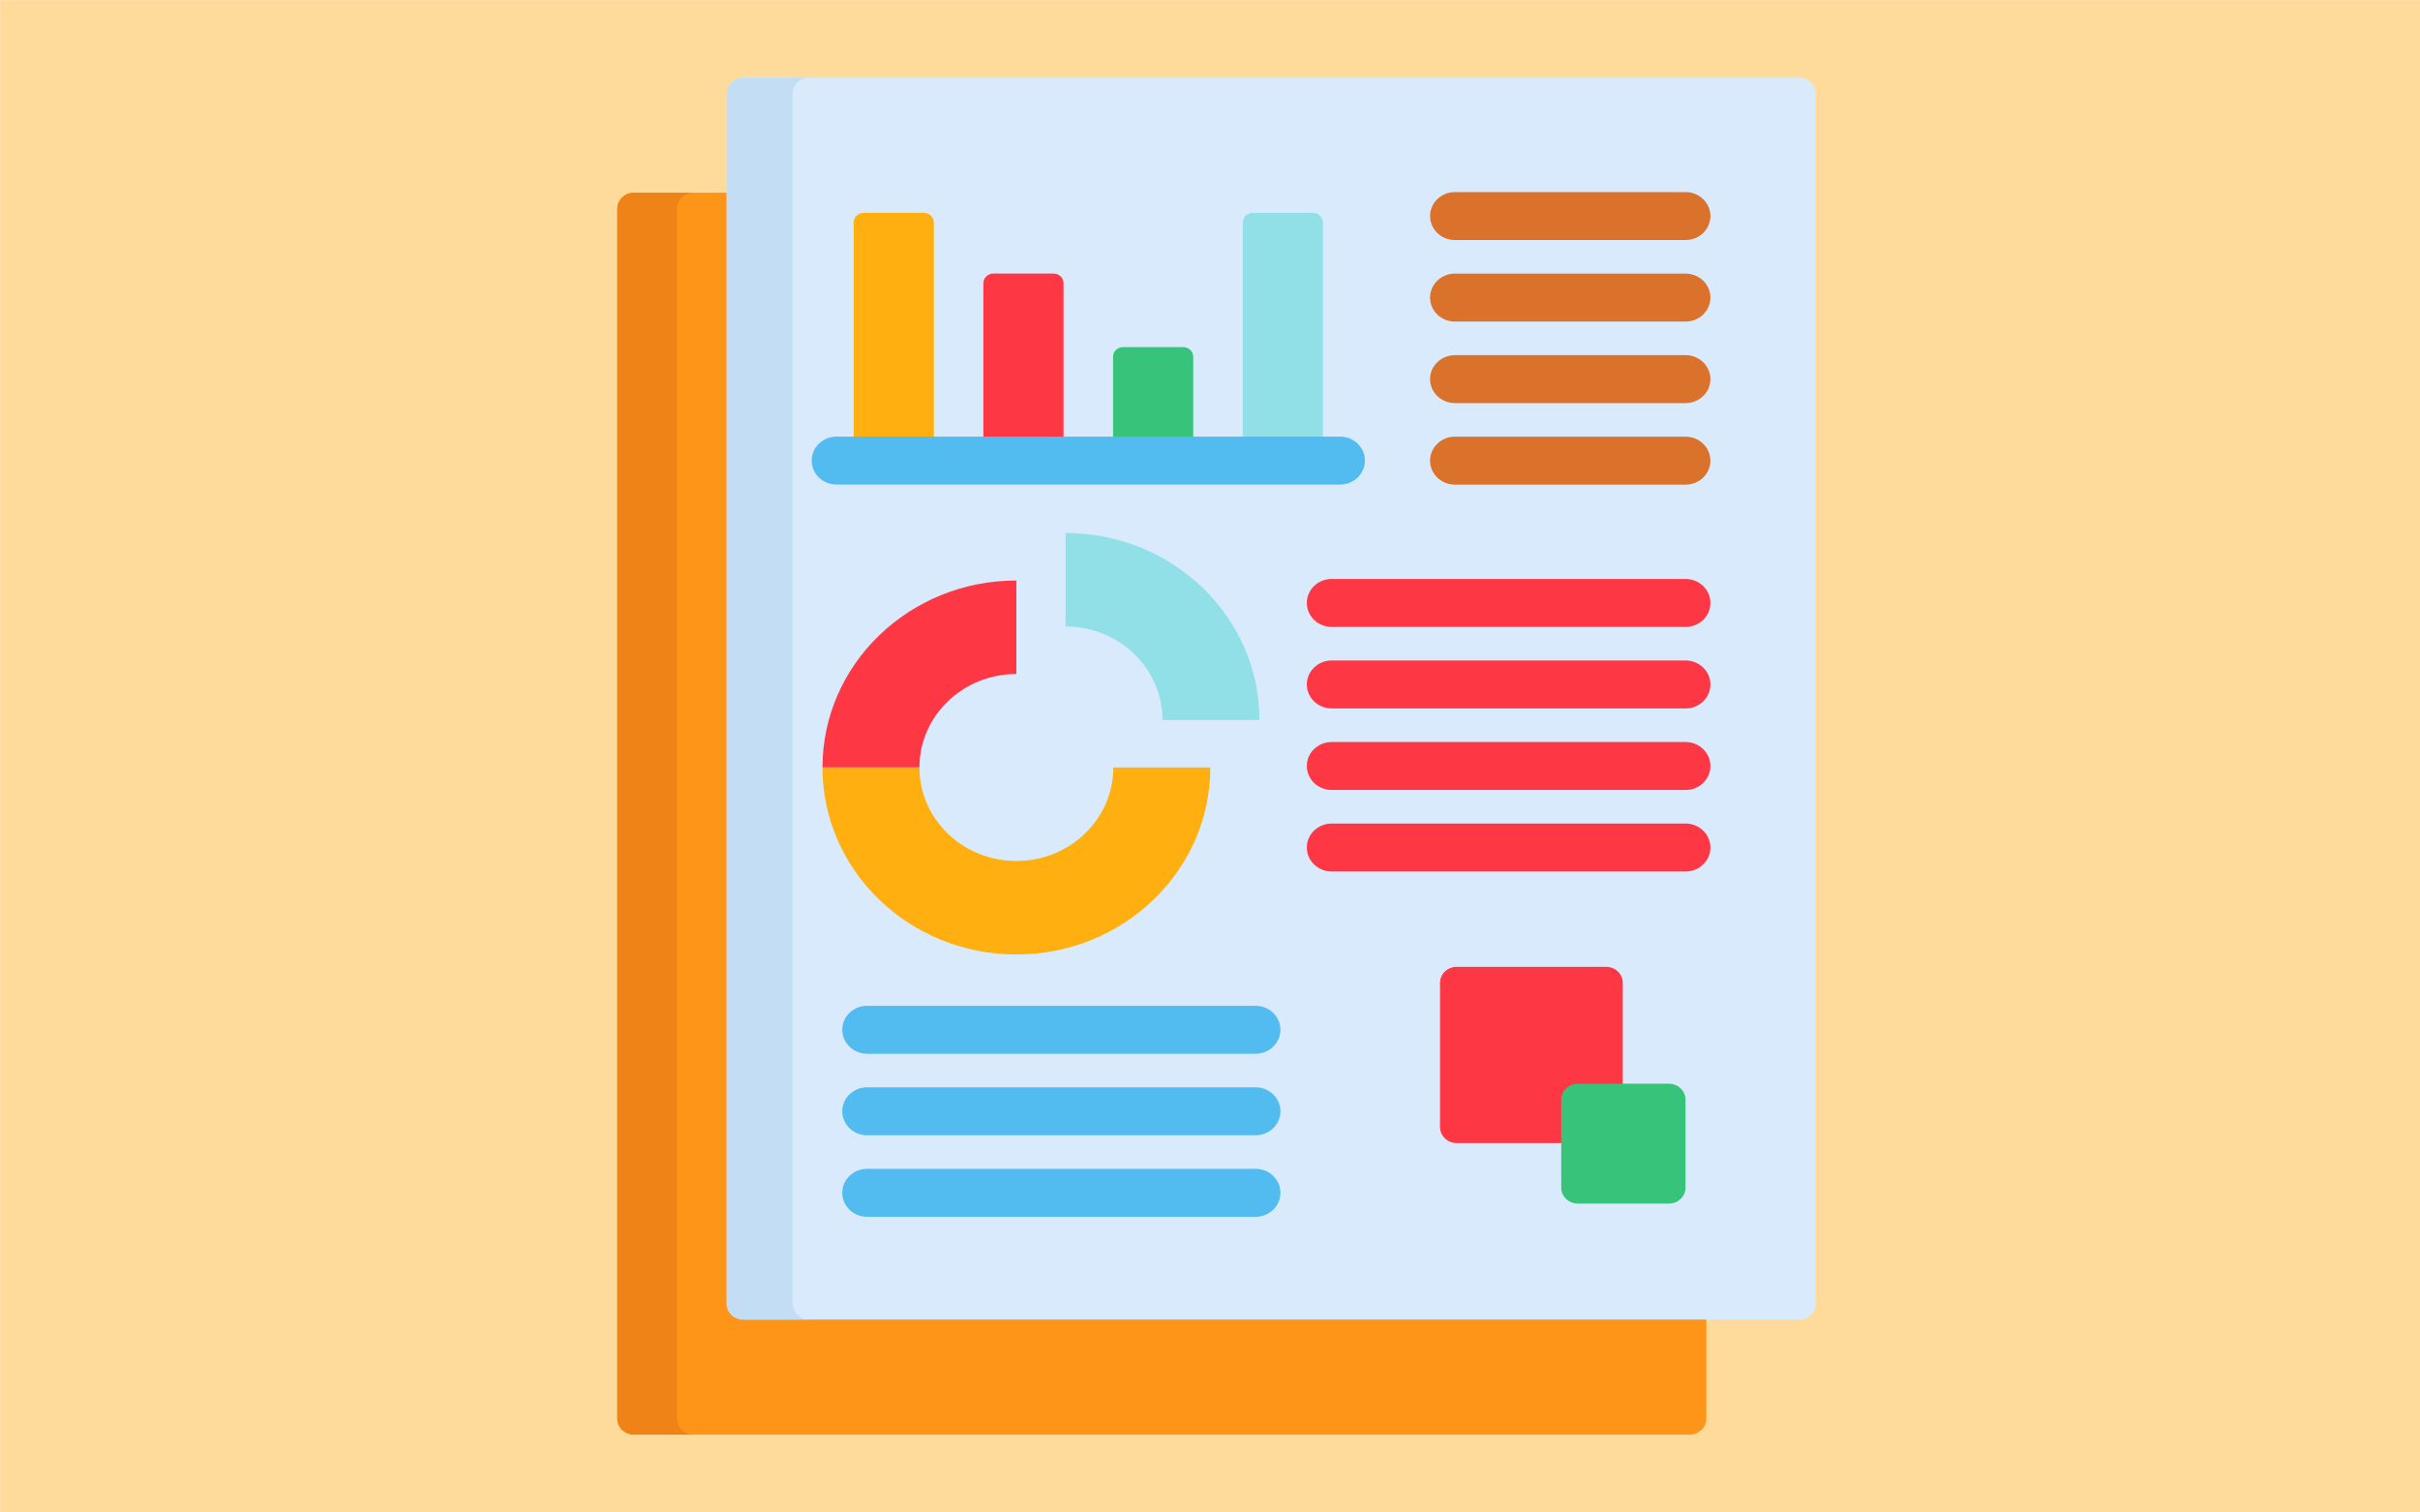 <?xml version="1.0" encoding="utf-8"?>
<svg viewBox="-301.086 0 800 500" xmlns="http://www.w3.org/2000/svg">
  <defs>
    <pattern id="pattern-0" x="0" y="0" width="25" height="25" patternUnits="userSpaceOnUse" viewBox="0 0 100 100">
      <rect x="0" y="0" width="50" height="100" style="fill: black;"/>
    </pattern>
  </defs>
  <rect x="-301.05" y="0.026" width="800" height="500" style="paint-order: stroke; fill: rgb(255, 219, 155);"/>
  <g transform="matrix(0.443, 0, 0, 0.443, 128.5, 197.352)"/>
  <g transform="matrix(0.443, 0, 0, 0.443, 52.38, 58.197)"/>
  <g transform="matrix(0.443, 0, 0, 0.443, 171.317, 219.95)"/>
  <g transform="matrix(0.443, 0, 0, 0.443, 182.021, -20.302)"/>
  <g transform="matrix(0.443, 0, 0, 0.443, 46.434, 95.067)"/>
  <g transform="matrix(0.443, 0, 0, 0.443, 117.796, 279.418)"/>
  <g transform="matrix(0.214, 0, 0, 0.214, 871.908, 97.501)"/>
  <g transform="matrix(0.443, 0, 0, 0.443, 117.796, 112.907)"/>
  <g transform="matrix(0.642, 0, 0, 0.642, 85.738, 86.797)"/>
  <g transform="matrix(0.642, 0, 0, 0.642, -143.809, 321.102)"/>
  <g transform="matrix(0.339, 0, 0, 0.339, 279.405, 111.539)"/>
  <g transform="matrix(1, 0, 0, 1, 95.255, -36.838)"/>
  <g transform="matrix(0.537, 0, 0, 0.537, -22.513, 86.533)"/>
  <g transform="matrix(0.537, 0, 0, 0.537, -34.601, 52.282)"/>
  <g transform="matrix(0.544, 0, 0, 0.544, -10.117, 76.774)"/>
  <g transform="matrix(0.495, 0, 0, 0.495, -68.279, 91.13)"/>
  <g transform="matrix(1, 0, 0, 1, -160.862, 1.577)"/>
  <g transform="matrix(1, 0, 0, 1, -160.862, 1.577)"/>
  <g transform="matrix(1, 0, 0, 1, -160.862, 1.577)"/>
  <g transform="matrix(1, 0, 0, 1, -160.862, 1.577)"/>
  <g transform="matrix(1, 0, 0, 1, -160.862, 1.577)"/>
  <g transform="matrix(1, 0, 0, 1, -160.862, 1.577)"/>
  <g transform="matrix(1, 0, 0, 1, -160.862, 1.577)"/>
  <g transform="matrix(1, 0, 0, 1, -160.862, 1.577)"/>
  <g transform="matrix(1, 0, 0, 1, -160.862, 1.577)"/>
  <g transform="matrix(1, 0, 0, 1, -160.862, 1.577)"/>
  <g transform="matrix(1, 0, 0, 1, -160.862, 1.577)"/>
  <g transform="matrix(1, 0, 0, 1, -160.862, 1.577)"/>
  <g transform="matrix(1, 0, 0, 1, -160.862, 1.577)"/>
  <g transform="matrix(1, 0, 0, 1, -160.862, 1.577)"/>
  <g transform="matrix(1, 0, 0, 1, -160.862, 1.577)"/>
  <g transform="matrix(1, 0, 0, 1, -621.822, 62.833)"/>
  <g transform="matrix(1, 0, 0, 1, -621.822, 62.833)"/>
  <g transform="matrix(1, 0, 0, 1, -621.822, 62.833)"/>
  <g transform="matrix(1, 0, 0, 1, -621.822, 62.833)"/>
  <g transform="matrix(1, 0, 0, 1, -621.822, 62.833)"/>
  <g transform="matrix(1, 0, 0, 1, -621.822, 62.833)"/>
  <g transform="matrix(1, 0, 0, 1, -621.822, 62.833)"/>
  <g transform="matrix(1, 0, 0, 1, -621.822, 62.833)"/>
  <g transform="matrix(1, 0, 0, 1, -621.822, 62.833)"/>
  <g transform="matrix(1, 0, 0, 1, -621.822, 62.833)"/>
  <g transform="matrix(1, 0, 0, 1, -621.822, 62.833)"/>
  <g transform="matrix(1, 0, 0, 1, -621.822, 62.833)"/>
  <g transform="matrix(1, 0, 0, 1, -621.822, 62.833)"/>
  <g transform="matrix(1, 0, 0, 1, -621.822, 62.833)"/>
  <g transform="matrix(1, 0, 0, 1, -621.822, 62.833)"/>
  <g transform="matrix(0.88, 0, 0, 0.902, -137.945, 19.517)" style=""/>
  <g transform="matrix(0.88, 0, 0, 0.902, -137.945, 19.517)" style=""/>
  <g transform="matrix(0.88, 0, 0, 0.902, -137.945, 19.517)" style=""/>
  <g transform="matrix(0.88, 0, 0, 0.902, -137.945, 19.517)" style=""/>
  <g transform="matrix(0.88, 0, 0, 0.902, -137.945, 19.517)" style=""/>
  <g transform="matrix(0.88, 0, 0, 0.902, -137.945, 19.517)" style=""/>
  <g transform="matrix(0.88, 0, 0, 0.902, -137.945, 19.517)" style=""/>
  <g transform="matrix(0.88, 0, 0, 0.902, -137.945, 19.517)" style=""/>
  <g transform="matrix(0.88, 0, 0, 0.902, -137.945, 19.517)" style=""/>
  <g transform="matrix(0.88, 0, 0, 0.902, -137.945, 19.517)" style=""/>
  <g transform="matrix(0.88, 0, 0, 0.902, -137.945, 19.517)" style=""/>
  <g transform="matrix(0.88, 0, 0, 0.902, -137.945, 19.517)" style=""/>
  <g transform="matrix(0.88, 0, 0, 0.902, -137.945, 19.517)" style=""/>
  <g transform="matrix(0.88, 0, 0, 0.902, -137.945, 19.517)" style=""/>
  <g transform="matrix(0.88, 0, 0, 0.902, -137.945, 19.517)" style=""/>
  <path style="fill: rgb(255, 149, 24);" d="M -52.262 433.225 C -55.277 433.225 -57.743 430.848 -57.743 427.941 L -57.743 63.71 L -91.538 63.71 C -94.551 63.71 -97.018 66.088 -97.018 68.995 L -97.018 468.98 C -97.018 471.887 -94.551 474.264 -91.538 474.264 L 257.519 474.264 C 260.534 474.264 263 471.887 263 468.98 L 263 433.225 L -52.262 433.225 L -52.262 433.225 Z"/>
  <path style="fill: rgb(239, 131, 24);" d="M -77.29 468.98 L -77.29 68.995 C -77.29 66.088 -74.824 63.71 -71.809 63.71 L -91.538 63.71 C -94.551 63.71 -97.018 66.088 -97.018 68.995 L -97.018 468.98 C -97.018 471.887 -94.551 474.264 -91.538 474.264 L -71.809 474.264 C -74.824 474.264 -77.29 471.887 -77.29 468.98 Z"/>
  <path style="fill: rgb(217, 234, 252);" d="M 299.165 430.936 C 299.165 433.843 296.7 436.221 293.685 436.221 L -55.37 436.221 C -58.383 436.221 -60.85 433.843 -60.85 430.936 L -60.85 30.951 C -60.85 28.045 -58.383 25.667 -55.37 25.667 L 293.685 25.667 C 296.7 25.667 299.165 28.045 299.165 30.951 L 299.165 430.936 Z"/>
  <path style="fill: rgb(195, 221, 244);" d="M -39.101 430.936 L -39.101 30.951 C -39.101 28.045 -36.634 25.667 -33.621 25.667 L -55.371 25.667 C -58.384 25.667 -60.851 28.045 -60.851 30.951 L -60.851 430.936 C -60.851 433.843 -58.384 436.221 -55.371 436.221 L -33.621 436.221 C -36.634 436.221 -39.101 433.843 -39.101 430.936 Z"/>
  <g transform="matrix(1.096, 0, 0, 1.057, -198.818, 25.667)" style="">
    <path style="fill:#DB722C;" d="M415.09,50.794h-69.561c-4.143,0-7.5-3.357-7.5-7.5c0-4.142,3.357-7.5,7.5-7.5h69.561 c4.143,0,7.5,3.358,7.5,7.5C422.59,47.437,419.232,50.794,415.09,50.794z"/>
    <path style="fill:#DB722C;" d="M415.09,76.293h-69.561c-4.143,0-7.5-3.358-7.5-7.5c0-4.143,3.357-7.5,7.5-7.5h69.561 c4.143,0,7.5,3.357,7.5,7.5C422.59,72.935,419.232,76.293,415.09,76.293z"/>
    <path style="fill:#DB722C;" d="M415.09,101.791h-69.561c-4.143,0-7.5-3.358-7.5-7.5s3.357-7.5,7.5-7.5h69.561 c4.143,0,7.5,3.358,7.5,7.5C422.59,98.434,419.232,101.791,415.09,101.791z"/>
    <path style="fill:#DB722C;" d="M415.09,127.29h-69.561c-4.143,0-7.5-3.358-7.5-7.5c0-4.143,3.357-7.5,7.5-7.5h69.561 c4.143,0,7.5,3.357,7.5,7.5C422.59,123.932,419.232,127.29,415.09,127.29z"/>
  </g>
  <g transform="matrix(1.096, 0, 0, 1.057, -198.818, 25.667)" style="">
    <path style="fill:#52BBEF;" d="M285.397,305.281H168.238c-4.143,0-7.5-3.358-7.5-7.5s3.357-7.5,7.5-7.5h117.158 c4.143,0,7.5,3.358,7.5,7.5C292.897,301.923,289.539,305.281,285.397,305.281z"/>
    <path style="fill:#52BBEF;" d="M285.397,330.779H168.238c-4.143,0-7.5-3.357-7.5-7.5c0-4.142,3.357-7.5,7.5-7.5h117.158 c4.143,0,7.5,3.358,7.5,7.5C292.897,327.422,289.539,330.779,285.397,330.779z"/>
    <path style="fill:#52BBEF;" d="M285.397,356.278H168.238c-4.143,0-7.5-3.357-7.5-7.5c0-4.142,3.357-7.5,7.5-7.5h117.158 c4.143,0,7.5,3.358,7.5,7.5C292.897,352.92,289.539,356.278,285.397,356.278z"/>
  </g>
  <g transform="matrix(1.096, 0, 0, 1.057, -198.818, 25.667)" style="">
    <path style="fill:#FE3745;" d="M415.09,171.788H308.358c-4.143,0-7.5-3.358-7.5-7.5s3.357-7.5,7.5-7.5H415.09 c4.143,0,7.5,3.358,7.5,7.5S419.232,171.788,415.09,171.788z"/>
    <path style="fill:#FE3745;" d="M415.09,197.287H308.358c-4.143,0-7.5-3.358-7.5-7.5s3.357-7.5,7.5-7.5H415.09 c4.143,0,7.5,3.358,7.5,7.5S419.232,197.287,415.09,197.287z"/>
    <path style="fill:#FE3745;" d="M415.09,222.785H308.358c-4.143,0-7.5-3.359-7.5-7.5c0-4.143,3.357-7.5,7.5-7.5H415.09 c4.143,0,7.5,3.357,7.5,7.5C422.59,219.426,419.232,222.785,415.09,222.785z"/>
    <path style="fill:#FE3745;" d="M415.09,248.283H308.358c-4.143,0-7.5-3.358-7.5-7.5s3.357-7.5,7.5-7.5H415.09 c4.143,0,7.5,3.358,7.5,7.5S419.232,248.283,415.09,248.283z"/>
    <path style="fill:#FE3745;" d="M154.77,215.755h29.242c0-16.15,13.091-29.243,29.241-29.243v-29.24 C180.956,157.272,154.77,183.455,154.77,215.755z"/>
  </g>
  <path style="fill: rgb(145, 224, 232);" d="M 51.162 176.203 L 51.162 207.105 C 68.862 207.105 83.21 220.94 83.21 238.008 L 115.261 238.008 C 115.261 203.873 86.562 176.203 51.162 176.203 Z"/>
  <g transform="matrix(1.096, 0, 0, 1.057, -198.818, 25.667)" style="">
    <path style="fill:#FFAF10;" d="M242.494,215.755c0,16.148-13.09,29.241-29.24,29.241s-29.241-13.093-29.241-29.241H154.77 c0,32.298,26.186,58.483,58.483,58.483c32.299,0,58.484-26.185,58.484-58.483H242.494z"/>
    <path style="fill:#FFAF10;" d="M188.359,115.124V45.29c0-1.65-1.35-3-3-3h-18.182c-1.65,0-3,1.35-3,3v69.834H188.359z"/>
  </g>
  <path style="fill: rgb(254, 55, 69);" d="M 50.496 147.333 L 50.496 93.61 C 50.496 91.867 49.016 90.439 47.208 90.439 L 27.282 90.439 C 25.473 90.439 23.994 91.867 23.994 93.61 L 23.994 147.333 L 50.496 147.333 Z"/>
  <path style="fill: rgb(55, 196, 122);" d="M 93.367 147.333 L 93.367 117.917 C 93.367 116.173 91.888 114.747 90.079 114.747 L 70.153 114.747 C 68.344 114.747 66.865 116.173 66.865 117.917 L 66.865 147.333 L 93.367 147.333 Z"/>
  <path style="fill: rgb(145, 224, 232);" d="M 136.239 147.333 L 136.239 73.53 C 136.239 71.787 134.76 70.359 132.951 70.359 L 113.024 70.359 C 111.215 70.359 109.735 71.787 109.735 73.53 L 109.735 147.333 L 136.239 147.333 Z"/>
  <path style="fill: rgb(254, 55, 69);" d="M 217.214 363.541 C 217.214 361.793 218.69 360.37 220.502 360.37 L 235.365 360.37 L 235.365 324.904 C 235.365 321.997 232.9 319.619 229.885 319.619 L 180.433 319.619 C 177.419 319.619 174.952 321.997 174.952 324.904 L 174.952 372.589 C 174.952 375.495 177.419 377.873 180.433 377.873 L 217.214 377.873 L 217.214 363.541 Z"/>
  <path style="fill: rgb(55, 196, 122);" d="M 256.12 392.602 C 256.12 395.508 253.654 397.885 250.641 397.885 L 220.502 397.885 C 217.488 397.885 215.023 395.508 215.023 392.602 L 215.023 363.541 C 215.023 360.635 217.488 358.257 220.502 358.257 L 250.641 358.257 C 253.654 358.257 256.12 360.635 256.12 363.541 L 256.12 392.602 Z"/>
  <path style="fill: rgb(82, 187, 239);" d="M 141.906 160.189 L -24.545 160.189 C -29.086 160.189 -32.765 156.641 -32.765 152.264 C -32.765 147.885 -29.086 144.338 -24.545 144.338 L 141.906 144.338 C 146.445 144.338 150.125 147.885 150.125 152.264 C 150.125 156.641 146.445 160.189 141.906 160.189 Z"/>
  <g transform="matrix(1, 0, 0, 1, -464.193, 10.556)"/>
  <g transform="matrix(1, 0, 0, 1, -464.193, 10.556)"/>
  <g transform="matrix(1, 0, 0, 1, -464.193, 10.556)"/>
  <g transform="matrix(1, 0, 0, 1, -464.193, 10.556)"/>
  <g transform="matrix(1, 0, 0, 1, -464.193, 10.556)"/>
  <g transform="matrix(1, 0, 0, 1, -464.193, 10.556)"/>
  <g transform="matrix(1, 0, 0, 1, -464.193, 10.556)"/>
  <g transform="matrix(1, 0, 0, 1, -464.193, 10.556)"/>
  <g transform="matrix(1, 0, 0, 1, -464.193, 10.556)"/>
  <g transform="matrix(1, 0, 0, 1, -464.193, 10.556)"/>
  <g transform="matrix(1, 0, 0, 1, -464.193, 10.556)"/>
  <g transform="matrix(1, 0, 0, 1, -464.193, 10.556)"/>
  <g transform="matrix(1, 0, 0, 1, -464.193, 10.556)"/>
  <g transform="matrix(1, 0, 0, 1, -464.193, 10.556)"/>
  <g transform="matrix(1, 0, 0, 1, -464.193, 10.556)"/>
</svg>